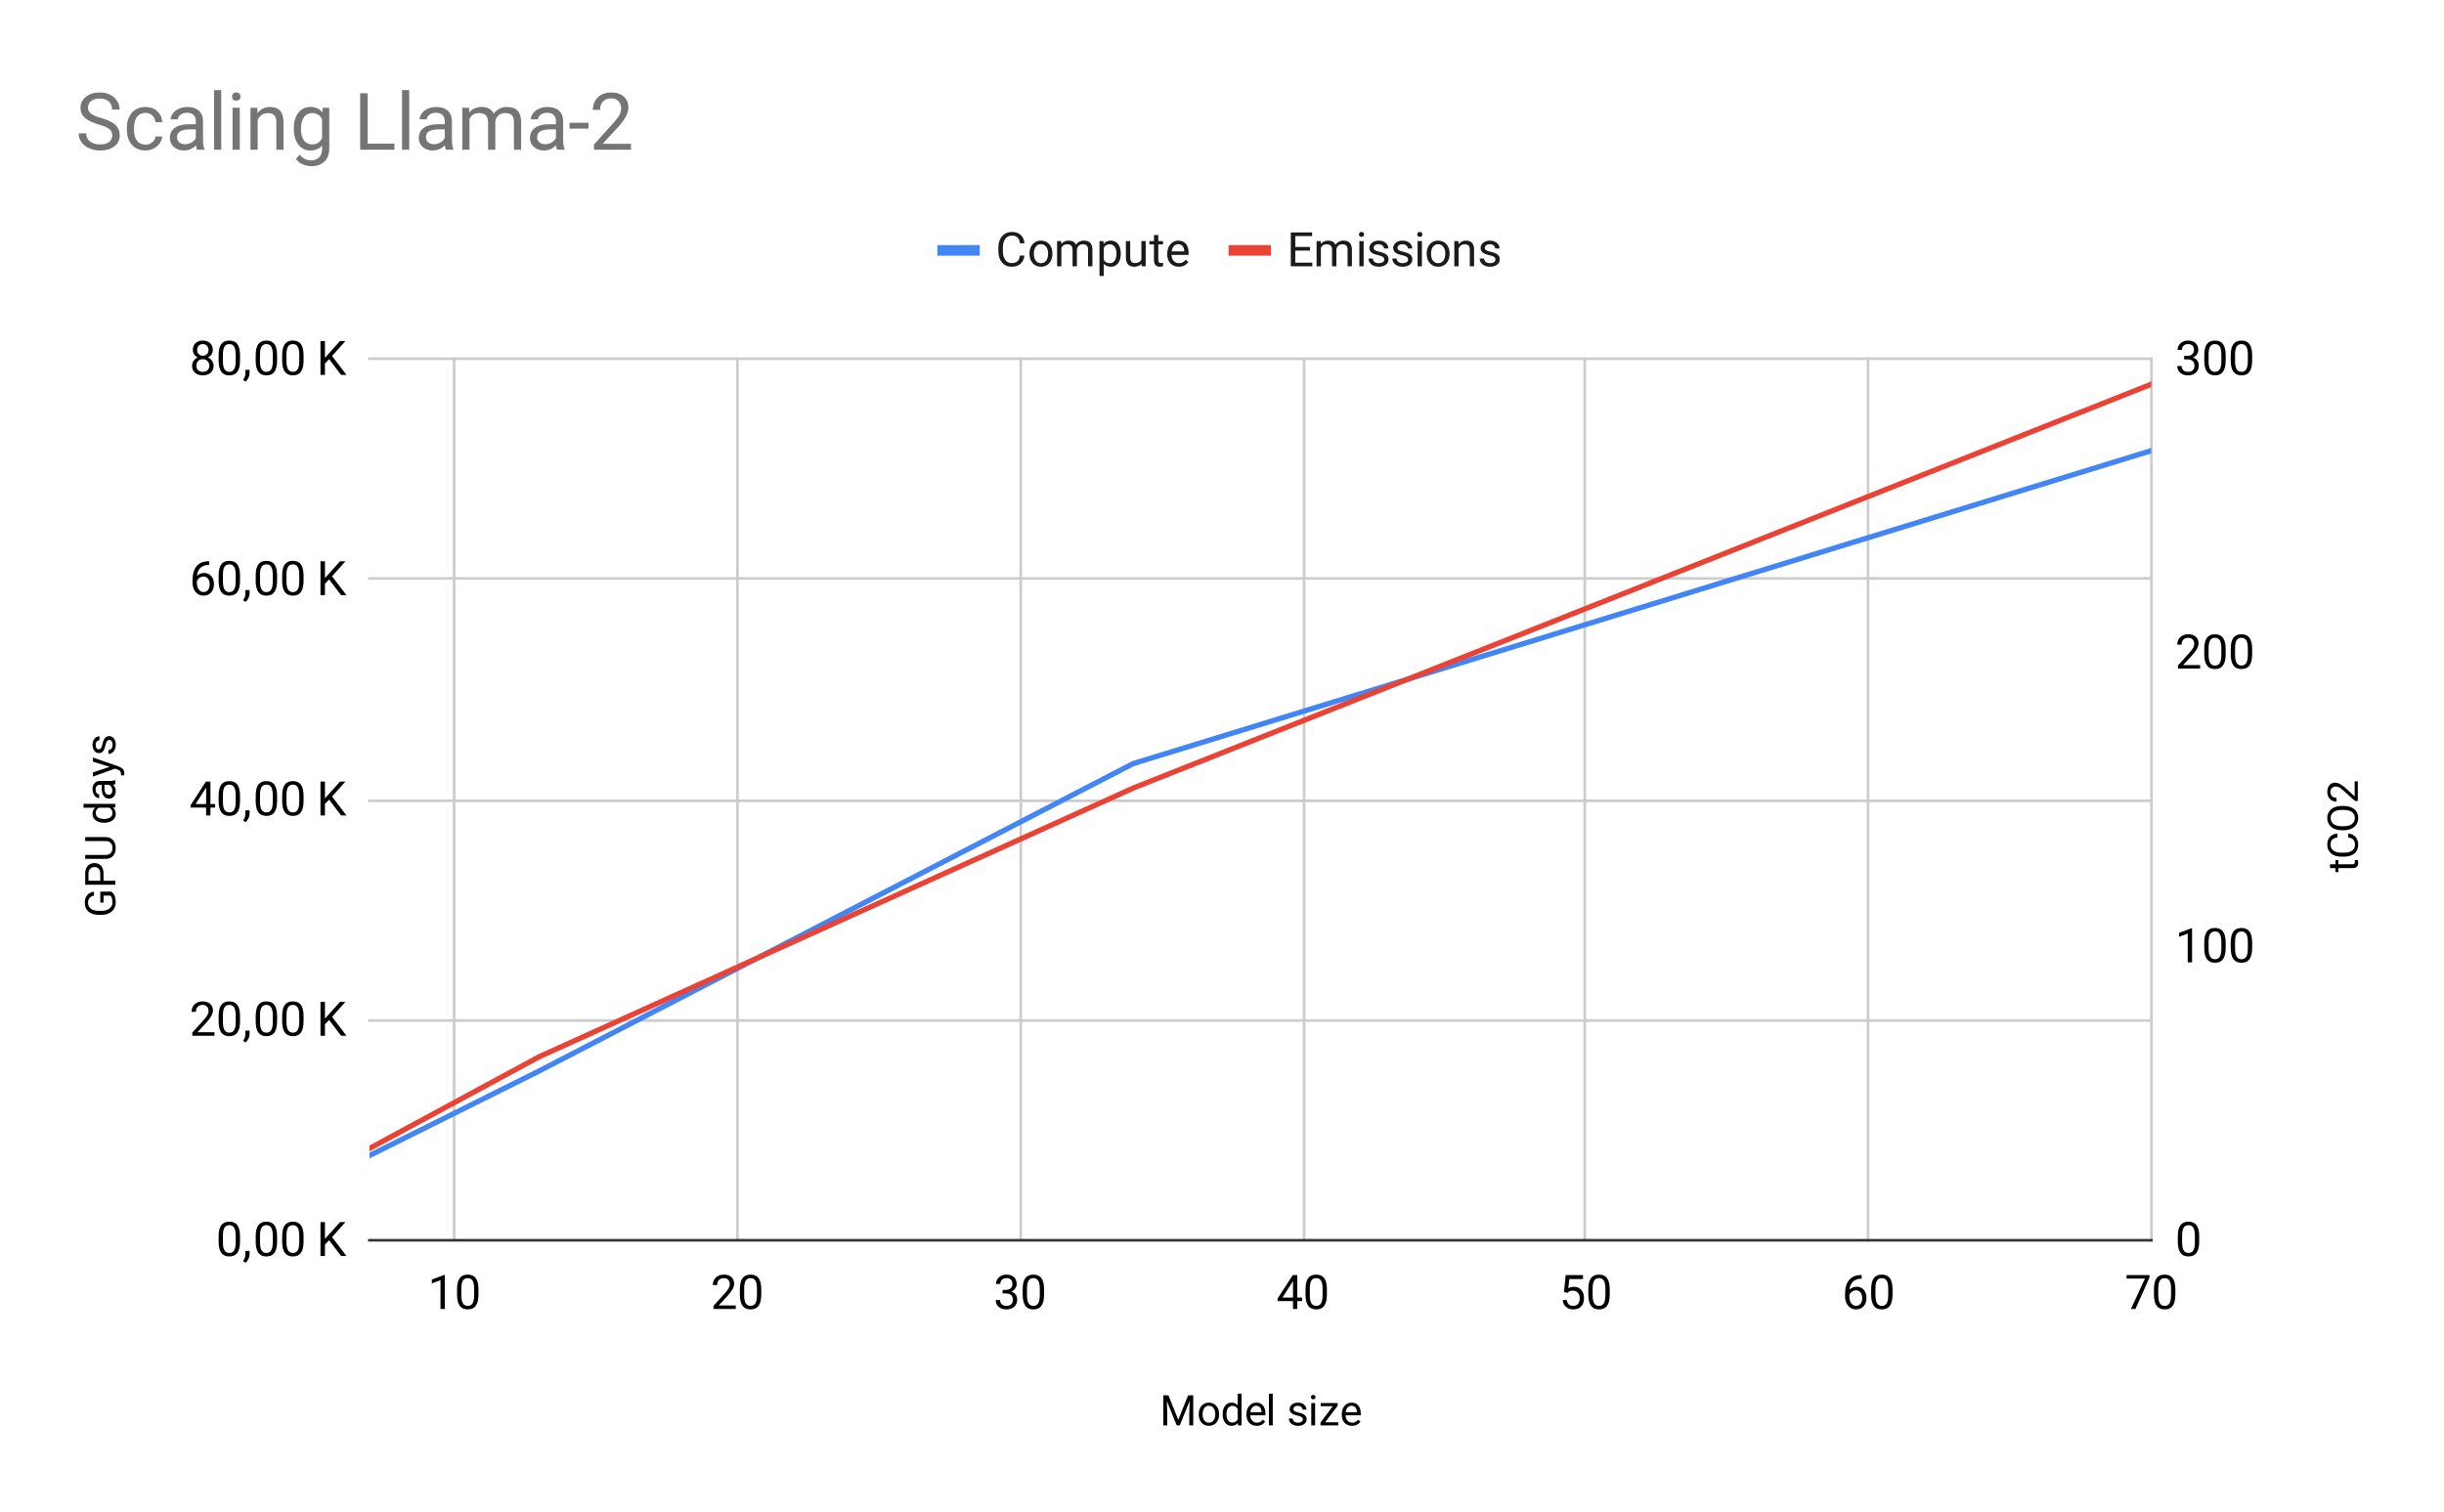 <svg version="1.1" viewBox="0.0 0.0 923.0 571.0" fill="none" stroke="none" stroke-linecap="square" stroke-miterlimit="10" width="923" height="571" xmlns:xlink="http://www.w3.org/1999/xlink" xmlns="http://www.w3.org/2000/svg"><path fill="#ffffff" d="M0 0L923.0 0L923.0 571.0L0 571.0L0 0Z" fill-rule="nonzero"/><path stroke="#cccccc" stroke-width="1.0" stroke-linecap="butt" d="M171.5 135.5L171.5 468.5" fill-rule="nonzero"/><path stroke="#cccccc" stroke-width="1.0" stroke-linecap="butt" d="M278.5 135.5L278.5 468.5" fill-rule="nonzero"/><path stroke="#cccccc" stroke-width="1.0" stroke-linecap="butt" d="M385.5 135.5L385.5 468.5" fill-rule="nonzero"/><path stroke="#cccccc" stroke-width="1.0" stroke-linecap="butt" d="M492.5 135.5L492.5 468.5" fill-rule="nonzero"/><path stroke="#cccccc" stroke-width="1.0" stroke-linecap="butt" d="M598.5 135.5L598.5 468.5" fill-rule="nonzero"/><path stroke="#cccccc" stroke-width="1.0" stroke-linecap="butt" d="M705.5 135.5L705.5 468.5" fill-rule="nonzero"/><path stroke="#cccccc" stroke-width="1.0" stroke-linecap="butt" d="M812.5 135.5L812.5 468.5" fill-rule="nonzero"/><path stroke="#333333" stroke-width="1.0" stroke-linecap="butt" d="M139.5 468.5L812.5 468.5" fill-rule="nonzero"/><path stroke="#cccccc" stroke-width="1.0" stroke-linecap="butt" d="M139.5 385.5L812.5 385.5" fill-rule="nonzero"/><path stroke="#cccccc" stroke-width="1.0" stroke-linecap="butt" d="M139.5 302.5L812.5 302.5" fill-rule="nonzero"/><path stroke="#cccccc" stroke-width="1.0" stroke-linecap="butt" d="M139.5 218.5L812.5 218.5" fill-rule="nonzero"/><path stroke="#cccccc" stroke-width="1.0" stroke-linecap="butt" d="M139.5 135.5L812.5 135.5" fill-rule="nonzero"/><clipPath id="id_0"><path d="M139.55 135.617L812.45 135.617L812.45 468.45L139.55 468.45L139.55 135.617Z" clip-rule="nonzero"/></clipPath><path stroke="#4285f4" stroke-width="2.0" stroke-linecap="butt" clip-path="url(#id_0)" d="M139.55 436.498L203.636 404.546L427.936 288.454L812.45 170.231" fill-rule="nonzero"/><path stroke="#ea4335" stroke-width="2.0" stroke-linecap="butt" clip-path="url(#id_0)" d="M139.55 433.813L203.636 399.176L427.936 297.707L812.45 145.136" fill-rule="nonzero"/><path fill="#000000" fill-opacity="0.0" clip-path="url(#id_0)" d="M142.55 436.498C142.55 438.155 141.207 439.498 139.55 439.498C137.893 439.498 136.55 438.155 136.55 436.498C136.55 434.841 137.893 433.498 139.55 433.498C141.207 433.498 142.55 434.841 142.55 436.498Z" fill-rule="nonzero"/><path fill="#000000" fill-opacity="0.0" clip-path="url(#id_0)" d="M206.636 404.546C206.636 406.203 205.293 407.546 203.636 407.546C201.979 407.546 200.636 406.203 200.636 404.546C200.636 402.889 201.979 401.546 203.636 401.546C205.293 401.546 206.636 402.889 206.636 404.546Z" fill-rule="nonzero"/><path fill="#000000" fill-opacity="0.0" clip-path="url(#id_0)" d="M430.936 288.454C430.936 290.111 429.593 291.454 427.936 291.454C426.279 291.454 424.936 290.111 424.936 288.454C424.936 286.797 426.279 285.454 427.936 285.454C429.593 285.454 430.936 286.797 430.936 288.454Z" fill-rule="nonzero"/><path fill="#000000" fill-opacity="0.0" clip-path="url(#id_0)" d="M815.45 170.231C815.45 171.888 814.107 173.231 812.45 173.231C810.793 173.231 809.45 171.888 809.45 170.231C809.45 168.574 810.793 167.231 812.45 167.231C814.107 167.231 815.45 168.574 815.45 170.231Z" fill-rule="nonzero"/><path fill="#000000" fill-opacity="0.0" clip-path="url(#id_0)" d="M142.55 433.813C142.55 435.47 141.207 436.813 139.55 436.813C137.893 436.813 136.55 435.47 136.55 433.813C136.55 432.156 137.893 430.813 139.55 430.813C141.207 430.813 142.55 432.156 142.55 433.813Z" fill-rule="nonzero"/><path fill="#000000" fill-opacity="0.0" clip-path="url(#id_0)" d="M206.636 399.176C206.636 400.833 205.293 402.176 203.636 402.176C201.979 402.176 200.636 400.833 200.636 399.176C200.636 397.519 201.979 396.176 203.636 396.176C205.293 396.176 206.636 397.519 206.636 399.176Z" fill-rule="nonzero"/><path fill="#000000" fill-opacity="0.0" clip-path="url(#id_0)" d="M430.936 297.707C430.936 299.363 429.593 300.707 427.936 300.707C426.279 300.707 424.936 299.363 424.936 297.707C424.936 296.05 426.279 294.707 427.936 294.707C429.593 294.707 430.936 296.05 430.936 297.707Z" fill-rule="nonzero"/><path fill="#000000" fill-opacity="0.0" clip-path="url(#id_0)" d="M815.45 145.136C815.45 146.793 814.107 148.136 812.45 148.136C810.793 148.136 809.45 146.793 809.45 145.136C809.45 143.479 810.793 142.136 812.45 142.136C814.107 142.136 815.45 143.479 815.45 145.136Z" fill-rule="nonzero"/><path fill="#000000" d="M441.266 527.075L444.984 536.356L448.703 527.075L450.641 527.075L450.641 538.45L449.141 538.45L449.141 534.013L449.281 529.231L445.547 538.45L444.406 538.45L440.672 529.263L440.828 534.013L440.828 538.45L439.328 538.45L439.328 527.075L441.266 527.075ZM452.719 534.138Q452.719 532.903 453.203 531.919Q453.688 530.919 454.562 530.388Q455.438 529.841 456.547 529.841Q458.281 529.841 459.344 531.044Q460.406 532.231 460.406 534.216L460.406 534.309Q460.406 535.544 459.938 536.528Q459.469 537.513 458.578 538.059Q457.703 538.606 456.562 538.606Q454.844 538.606 453.781 537.419Q452.719 536.216 452.719 534.247L452.719 534.138ZM454.172 534.309Q454.172 535.716 454.812 536.575Q455.469 537.419 456.562 537.419Q457.672 537.419 458.312 536.559Q458.969 535.7 458.969 534.138Q458.969 532.747 458.297 531.888Q457.641 531.028 456.547 531.028Q455.484 531.028 454.828 531.888Q454.172 532.731 454.172 534.309ZM461.75 534.153Q461.75 532.2 462.672 531.028Q463.594 529.841 465.078 529.841Q466.562 529.841 467.438 530.856L467.438 526.45L468.875 526.45L468.875 538.45L467.547 538.45L467.484 537.544Q466.609 538.606 465.062 538.606Q463.594 538.606 462.672 537.403Q461.75 536.2 461.75 534.263L461.75 534.153ZM463.188 534.309Q463.188 535.747 463.781 536.559Q464.375 537.372 465.422 537.372Q466.797 537.372 467.438 536.138L467.438 532.263Q466.781 531.059 465.438 531.059Q464.375 531.059 463.781 531.888Q463.188 532.7 463.188 534.309ZM474.609 538.606Q472.891 538.606 471.812 537.481Q470.734 536.341 470.734 534.45L470.734 534.184Q470.734 532.934 471.203 531.95Q471.688 530.95 472.547 530.403Q473.422 529.841 474.422 529.841Q476.078 529.841 476.984 530.934Q477.906 532.013 477.906 534.028L477.906 534.638L472.172 534.638Q472.203 535.888 472.906 536.653Q473.609 537.419 474.688 537.419Q475.453 537.419 475.984 537.106Q476.516 536.794 476.906 536.278L477.797 536.966Q476.734 538.606 474.609 538.606ZM474.422 531.028Q473.547 531.028 472.953 531.669Q472.359 532.294 472.219 533.45L476.453 533.45L476.453 533.341Q476.391 532.231 475.859 531.638Q475.328 531.028 474.422 531.028ZM480.672 538.45L479.219 538.45L479.219 526.45L480.672 526.45L480.672 538.45ZM492.016 536.2Q492.016 535.622 491.578 535.294Q491.141 534.966 490.031 534.731Q488.938 534.497 488.297 534.169Q487.656 533.841 487.344 533.388Q487.031 532.934 487.031 532.309Q487.031 531.278 487.906 530.559Q488.797 529.841 490.156 529.841Q491.594 529.841 492.484 530.591Q493.391 531.325 493.391 532.481L491.938 532.481Q491.938 531.888 491.422 531.466Q490.922 531.028 490.156 531.028Q489.375 531.028 488.922 531.372Q488.484 531.716 488.484 532.263Q488.484 532.794 488.891 533.059Q489.312 533.325 490.391 533.575Q491.469 533.809 492.141 534.153Q492.812 534.481 493.141 534.95Q493.469 535.419 493.469 536.106Q493.469 537.231 492.562 537.919Q491.656 538.606 490.203 538.606Q489.188 538.606 488.406 538.247Q487.625 537.888 487.188 537.247Q486.75 536.591 486.75 535.841L488.188 535.841Q488.234 536.575 488.766 536.997Q489.312 537.419 490.203 537.419Q491.031 537.419 491.516 537.091Q492.016 536.763 492.016 536.2ZM496.672 538.45L495.219 538.45L495.219 529.997L496.672 529.997L496.672 538.45ZM495.109 527.747Q495.109 527.403 495.312 527.169Q495.531 526.919 495.953 526.919Q496.375 526.919 496.594 527.169Q496.812 527.403 496.812 527.763Q496.812 528.106 496.594 528.341Q496.375 528.575 495.953 528.575Q495.531 528.575 495.312 528.341Q495.109 528.106 495.109 527.747ZM500.453 537.263L505.406 537.263L505.406 538.45L498.688 538.45L498.688 537.388L503.359 531.184L498.766 531.184L498.766 529.997L505.172 529.997L505.172 531.013L500.453 537.263ZM510.609 538.606Q508.891 538.606 507.812 537.481Q506.734 536.341 506.734 534.45L506.734 534.184Q506.734 532.934 507.203 531.95Q507.688 530.95 508.547 530.403Q509.422 529.841 510.422 529.841Q512.078 529.841 512.984 530.934Q513.906 532.013 513.906 534.028L513.906 534.638L508.172 534.638Q508.203 535.888 508.906 536.653Q509.609 537.419 510.688 537.419Q511.453 537.419 511.984 537.106Q512.516 536.794 512.906 536.278L513.797 536.966Q512.734 538.606 510.609 538.606ZM510.422 531.028Q509.547 531.028 508.953 531.669Q508.359 532.294 508.219 533.45L512.453 533.45L512.453 533.341Q512.391 532.231 511.859 531.638Q511.328 531.028 510.422 531.028Z" fill-rule="nonzero"/><path fill="#000000" d="M42.05 336.815Q42.878 337.393 43.3 338.424Q43.706 339.455 43.706 340.83Q43.706 342.221 43.05 343.299Q42.394 344.377 41.191 344.971Q39.988 345.565 38.409 345.58L37.409 345.58Q34.847 345.58 33.441 344.377Q32.019 343.174 32.019 341.002Q32.019 339.221 32.925 338.143Q33.831 337.049 35.503 336.815L35.503 338.315Q33.253 338.736 33.253 341.002Q33.253 342.502 34.316 343.283Q35.363 344.065 37.378 344.065L38.3 344.065Q40.222 344.065 41.347 343.19Q42.472 342.315 42.472 340.83Q42.472 339.986 42.284 339.361Q42.097 338.721 41.659 338.299L39.097 338.299L39.097 340.94L37.878 340.94L37.878 336.815L42.05 336.815ZM39.097 332.705L43.55 332.705L43.55 334.205L32.175 334.205L32.175 330.018Q32.175 328.143 33.128 327.096Q34.081 326.033 35.644 326.033Q37.3 326.033 38.206 327.065Q39.097 328.096 39.097 330.033L39.097 332.705ZM37.863 332.705L37.863 330.018Q37.863 328.815 37.3 328.174Q36.738 327.533 35.659 327.533Q34.644 327.533 34.034 328.174Q33.425 328.815 33.409 329.924L33.409 332.705L37.863 332.705ZM32.175 316.205L39.909 316.205Q41.519 316.205 42.55 317.221Q43.566 318.221 43.691 319.94L43.706 320.33Q43.706 322.205 42.706 323.315Q41.691 324.424 39.925 324.44L32.175 324.44L32.175 322.955L39.878 322.955Q41.113 322.955 41.8 322.283Q42.472 321.596 42.472 320.33Q42.472 319.065 41.8 318.393Q41.113 317.705 39.878 317.705L32.175 317.705L32.175 316.205ZM39.253 310.783Q37.3 310.783 36.128 309.861Q34.941 308.94 34.941 307.455Q34.941 305.971 35.956 305.096L31.55 305.096L31.55 303.658L43.55 303.658L43.55 304.986L42.644 305.049Q43.706 305.924 43.706 307.471Q43.706 308.94 42.503 309.861Q41.3 310.783 39.363 310.783L39.253 310.783ZM39.409 309.346Q40.847 309.346 41.659 308.752Q42.472 308.158 42.472 307.111Q42.472 305.736 41.238 305.096L37.363 305.096Q36.159 305.752 36.159 307.096Q36.159 308.158 36.988 308.752Q37.8 309.346 39.409 309.346ZM43.55 296.221Q43.3 296.346 42.659 296.424Q43.706 297.424 43.706 298.83Q43.706 300.08 43.003 300.877Q42.284 301.674 41.206 301.674Q39.878 301.674 39.159 300.674Q38.425 299.674 38.425 297.846L38.425 296.44L37.753 296.44Q37.003 296.44 36.55 296.893Q36.097 297.346 36.097 298.236Q36.097 299.002 36.488 299.533Q36.878 300.049 37.441 300.049L37.441 301.502Q36.8 301.502 36.222 301.065Q35.628 300.611 35.284 299.846Q34.941 299.065 34.941 298.143Q34.941 296.69 35.675 295.861Q36.394 295.033 37.675 295.002L41.566 295.002Q42.738 295.002 43.425 294.705L43.55 294.705L43.55 296.221ZM42.441 298.611Q42.441 297.94 42.097 297.33Q41.738 296.721 41.175 296.44L39.441 296.44L39.441 297.58Q39.441 300.236 41.003 300.236Q41.675 300.236 42.066 299.783Q42.441 299.33 42.441 298.611ZM41.425 289.674L35.097 287.705L35.097 286.158L44.863 289.549Q46.972 290.346 46.972 292.065L46.941 292.33L46.847 292.877L45.675 292.877L45.706 292.486Q45.706 291.752 45.409 291.346Q45.113 290.924 44.316 290.658L43.456 290.346L35.097 293.361L35.097 291.783L41.425 289.674ZM41.3 279.518Q40.722 279.518 40.394 279.955Q40.066 280.393 39.831 281.502Q39.597 282.596 39.269 283.236Q38.941 283.877 38.488 284.19Q38.034 284.502 37.409 284.502Q36.378 284.502 35.659 283.627Q34.941 282.736 34.941 281.377Q34.941 279.94 35.691 279.049Q36.425 278.143 37.581 278.143L37.581 279.596Q36.988 279.596 36.566 280.111Q36.128 280.611 36.128 281.377Q36.128 282.158 36.472 282.611Q36.816 283.049 37.363 283.049Q37.894 283.049 38.159 282.643Q38.425 282.221 38.675 281.143Q38.909 280.065 39.253 279.393Q39.581 278.721 40.05 278.393Q40.519 278.065 41.206 278.065Q42.331 278.065 43.019 278.971Q43.706 279.877 43.706 281.33Q43.706 282.346 43.347 283.127Q42.988 283.908 42.347 284.346Q41.691 284.783 40.941 284.783L40.941 283.346Q41.675 283.299 42.097 282.768Q42.519 282.221 42.519 281.33Q42.519 280.502 42.191 280.018Q41.863 279.518 41.3 279.518Z" fill-rule="nonzero"/><path fill="#000000" d="M879.95 326.471L881.997 326.471L881.997 324.893L883.106 324.893L883.106 326.471L888.356 326.471Q888.856 326.471 889.122 326.268Q889.372 326.049 889.372 325.549Q889.372 325.299 889.278 324.861L890.45 324.861Q890.606 325.424 890.606 325.971Q890.606 326.94 890.028 327.44Q889.434 327.924 888.356 327.924L883.106 327.924L883.106 329.455L881.997 329.455L881.997 327.924L879.95 327.924L879.95 326.471ZM886.841 314.846Q888.638 315.049 889.622 316.174Q890.606 317.299 890.606 319.158Q890.606 321.174 889.169 322.393Q887.716 323.596 885.294 323.596L884.2 323.596Q882.606 323.596 881.403 323.033Q880.2 322.471 879.559 321.44Q878.919 320.393 878.919 319.018Q878.919 317.205 879.934 316.111Q880.934 315.018 882.731 314.846L882.731 316.346Q881.372 316.549 880.763 317.205Q880.153 317.846 880.153 319.018Q880.153 320.455 881.216 321.283Q882.278 322.096 884.231 322.096L885.341 322.096Q887.184 322.096 888.278 321.33Q889.372 320.549 889.372 319.158Q889.372 317.908 888.809 317.236Q888.247 316.565 886.841 316.346L886.841 314.846ZM885.122 304.455Q886.794 304.455 888.044 305.018Q889.294 305.58 889.95 306.611Q890.606 307.643 890.606 309.018Q890.606 310.361 889.95 311.408Q889.278 312.44 888.059 313.018Q886.841 313.596 885.231 313.611L884.403 313.611Q882.763 313.611 881.513 313.049Q880.247 312.471 879.591 311.424Q878.919 310.377 878.919 309.033Q878.919 307.674 879.575 306.627Q880.231 305.58 881.497 305.018Q882.747 304.455 884.403 304.455L885.122 304.455ZM884.388 305.955Q882.372 305.955 881.294 306.768Q880.2 307.58 880.2 309.033Q880.2 310.455 881.294 311.283Q882.372 312.096 884.294 312.111L885.122 312.111Q887.091 312.111 888.216 311.299Q889.325 310.471 889.325 309.018Q889.325 307.565 888.278 306.768Q887.216 305.971 885.231 305.955L884.388 305.955ZM890.45 295.127L890.45 302.58L889.403 302.58L885.028 298.643Q884.044 297.768 883.419 297.44Q882.794 297.111 882.138 297.111Q881.247 297.111 880.684 297.658Q880.106 298.19 880.106 299.08Q880.106 300.158 880.716 300.768Q881.325 301.361 882.419 301.361L882.419 302.799Q880.856 302.799 879.888 301.799Q878.919 300.783 878.919 299.08Q878.919 297.502 879.747 296.58Q880.575 295.658 881.966 295.658Q883.638 295.658 885.966 297.799L889.263 300.846L889.263 295.127L890.45 295.127Z" fill-rule="nonzero"/><path fill="#000000" d="M90.644 468.997Q90.644 471.841 89.659 473.231Q88.691 474.622 86.612 474.622Q84.566 474.622 83.581 473.262Q82.597 471.903 82.566 469.216L82.566 467.044Q82.566 464.216 83.534 462.856Q84.519 461.481 86.597 461.481Q88.659 461.481 89.628 462.809Q90.612 464.122 90.644 466.887L90.644 468.997ZM89.019 466.762Q89.019 464.7 88.425 463.762Q87.847 462.809 86.597 462.809Q85.347 462.809 84.769 463.762Q84.206 464.7 84.191 466.637L84.191 469.247Q84.191 471.325 84.784 472.309Q85.394 473.294 86.612 473.294Q87.816 473.294 88.394 472.372Q88.987 471.434 89.019 469.434L89.019 466.762ZM92.722 476.997L91.8 476.372Q92.628 475.216 92.659 473.997L92.659 472.528L94.253 472.528L94.253 473.794Q94.253 474.684 93.816 475.575Q93.394 476.466 92.722 476.997ZM104.644 468.997Q104.644 471.841 103.659 473.231Q102.691 474.622 100.612 474.622Q98.566 474.622 97.581 473.262Q96.597 471.903 96.566 469.216L96.566 467.044Q96.566 464.216 97.534 462.856Q98.519 461.481 100.597 461.481Q102.659 461.481 103.628 462.809Q104.612 464.122 104.644 466.887L104.644 468.997ZM103.019 466.762Q103.019 464.7 102.425 463.762Q101.847 462.809 100.597 462.809Q99.347 462.809 98.769 463.762Q98.206 464.7 98.191 466.637L98.191 469.247Q98.191 471.325 98.784 472.309Q99.394 473.294 100.612 473.294Q101.816 473.294 102.394 472.372Q102.987 471.434 103.019 469.434L103.019 466.762ZM114.644 468.997Q114.644 471.841 113.659 473.231Q112.691 474.622 110.612 474.622Q108.566 474.622 107.581 473.262Q106.597 471.903 106.566 469.216L106.566 467.044Q106.566 464.216 107.534 462.856Q108.519 461.481 110.597 461.481Q112.659 461.481 113.628 462.809Q114.612 464.122 114.644 466.887L114.644 468.997ZM113.019 466.762Q113.019 464.7 112.425 463.762Q111.847 462.809 110.597 462.809Q109.347 462.809 108.769 463.762Q108.206 464.7 108.191 466.637L108.191 469.247Q108.191 471.325 108.784 472.309Q109.394 473.294 110.612 473.294Q111.816 473.294 112.394 472.372Q112.987 471.434 113.019 469.434L113.019 466.762ZM124.284 468.497L122.722 470.122L122.722 474.45L121.034 474.45L121.034 461.653L122.722 461.653L122.722 467.981L128.409 461.653L130.456 461.653L125.409 467.309L130.847 474.45L128.816 474.45L124.284 468.497Z" fill-rule="nonzero"/><path fill="#000000" d="M81.003 391.242L72.612 391.242L72.612 390.07L77.05 385.148Q78.034 384.039 78.394 383.335Q78.769 382.632 78.769 381.882Q78.769 380.882 78.159 380.242Q77.566 379.601 76.55 379.601Q75.331 379.601 74.659 380.304Q73.987 380.992 73.987 382.21L72.362 382.21Q72.362 380.445 73.503 379.367Q74.644 378.273 76.55 378.273Q78.331 378.273 79.362 379.21Q80.409 380.148 80.409 381.695Q80.409 383.585 78.003 386.195L74.581 389.914L81.003 389.914L81.003 391.242ZM90.644 385.789Q90.644 388.632 89.659 390.023Q88.691 391.414 86.612 391.414Q84.566 391.414 83.581 390.054Q82.597 388.695 82.566 386.007L82.566 383.835Q82.566 381.007 83.534 379.648Q84.519 378.273 86.597 378.273Q88.659 378.273 89.628 379.601Q90.612 380.914 90.644 383.679L90.644 385.789ZM89.019 383.554Q89.019 381.492 88.425 380.554Q87.847 379.601 86.597 379.601Q85.347 379.601 84.769 380.554Q84.206 381.492 84.191 383.429L84.191 386.039Q84.191 388.117 84.784 389.101Q85.394 390.085 86.612 390.085Q87.816 390.085 88.394 389.164Q88.987 388.226 89.019 386.226L89.019 383.554ZM92.722 393.789L91.8 393.164Q92.628 392.007 92.659 390.789L92.659 389.32L94.253 389.32L94.253 390.585Q94.253 391.476 93.816 392.367Q93.394 393.257 92.722 393.789ZM104.644 385.789Q104.644 388.632 103.659 390.023Q102.691 391.414 100.612 391.414Q98.566 391.414 97.581 390.054Q96.597 388.695 96.566 386.007L96.566 383.835Q96.566 381.007 97.534 379.648Q98.519 378.273 100.597 378.273Q102.659 378.273 103.628 379.601Q104.612 380.914 104.644 383.679L104.644 385.789ZM103.019 383.554Q103.019 381.492 102.425 380.554Q101.847 379.601 100.597 379.601Q99.347 379.601 98.769 380.554Q98.206 381.492 98.191 383.429L98.191 386.039Q98.191 388.117 98.784 389.101Q99.394 390.085 100.612 390.085Q101.816 390.085 102.394 389.164Q102.987 388.226 103.019 386.226L103.019 383.554ZM114.644 385.789Q114.644 388.632 113.659 390.023Q112.691 391.414 110.612 391.414Q108.566 391.414 107.581 390.054Q106.597 388.695 106.566 386.007L106.566 383.835Q106.566 381.007 107.534 379.648Q108.519 378.273 110.597 378.273Q112.659 378.273 113.628 379.601Q114.612 380.914 114.644 383.679L114.644 385.789ZM113.019 383.554Q113.019 381.492 112.425 380.554Q111.847 379.601 110.597 379.601Q109.347 379.601 108.769 380.554Q108.206 381.492 108.191 383.429L108.191 386.039Q108.191 388.117 108.784 389.101Q109.394 390.085 110.612 390.085Q111.816 390.085 112.394 389.164Q112.987 388.226 113.019 386.226L113.019 383.554ZM124.284 385.289L122.722 386.914L122.722 391.242L121.034 391.242L121.034 378.445L122.722 378.445L122.722 384.773L128.409 378.445L130.456 378.445L125.409 384.101L130.847 391.242L128.816 391.242L124.284 385.289Z" fill-rule="nonzero"/><path fill="#000000" d="M79.472 303.736L81.253 303.736L81.253 305.065L79.472 305.065L79.472 308.033L77.847 308.033L77.847 305.065L72.019 305.065L72.019 304.111L77.753 295.236L79.472 295.236L79.472 303.736ZM73.862 303.736L77.847 303.736L77.847 297.455L77.644 297.815L73.862 303.736ZM90.644 302.58Q90.644 305.424 89.659 306.815Q88.691 308.205 86.612 308.205Q84.566 308.205 83.581 306.846Q82.597 305.486 82.566 302.799L82.566 300.627Q82.566 297.799 83.534 296.44Q84.519 295.065 86.597 295.065Q88.659 295.065 89.628 296.393Q90.612 297.705 90.644 300.471L90.644 302.58ZM89.019 300.346Q89.019 298.283 88.425 297.346Q87.847 296.393 86.597 296.393Q85.347 296.393 84.769 297.346Q84.206 298.283 84.191 300.221L84.191 302.83Q84.191 304.908 84.784 305.893Q85.394 306.877 86.612 306.877Q87.816 306.877 88.394 305.955Q88.987 305.018 89.019 303.018L89.019 300.346ZM92.722 310.58L91.8 309.955Q92.628 308.799 92.659 307.58L92.659 306.111L94.253 306.111L94.253 307.377Q94.253 308.268 93.816 309.158Q93.394 310.049 92.722 310.58ZM104.644 302.58Q104.644 305.424 103.659 306.815Q102.691 308.205 100.612 308.205Q98.566 308.205 97.581 306.846Q96.597 305.486 96.566 302.799L96.566 300.627Q96.566 297.799 97.534 296.44Q98.519 295.065 100.597 295.065Q102.659 295.065 103.628 296.393Q104.612 297.705 104.644 300.471L104.644 302.58ZM103.019 300.346Q103.019 298.283 102.425 297.346Q101.847 296.393 100.597 296.393Q99.347 296.393 98.769 297.346Q98.206 298.283 98.191 300.221L98.191 302.83Q98.191 304.908 98.784 305.893Q99.394 306.877 100.612 306.877Q101.816 306.877 102.394 305.955Q102.987 305.018 103.019 303.018L103.019 300.346ZM114.644 302.58Q114.644 305.424 113.659 306.815Q112.691 308.205 110.612 308.205Q108.566 308.205 107.581 306.846Q106.597 305.486 106.566 302.799L106.566 300.627Q106.566 297.799 107.534 296.44Q108.519 295.065 110.597 295.065Q112.659 295.065 113.628 296.393Q114.612 297.705 114.644 300.471L114.644 302.58ZM113.019 300.346Q113.019 298.283 112.425 297.346Q111.847 296.393 110.597 296.393Q109.347 296.393 108.769 297.346Q108.206 298.283 108.191 300.221L108.191 302.83Q108.191 304.908 108.784 305.893Q109.394 306.877 110.612 306.877Q111.816 306.877 112.394 305.955Q112.987 305.018 113.019 303.018L113.019 300.346ZM124.284 302.08L122.722 303.705L122.722 308.033L121.034 308.033L121.034 295.236L122.722 295.236L122.722 301.565L128.409 295.236L130.456 295.236L125.409 300.893L130.847 308.033L128.816 308.033L124.284 302.08Z" fill-rule="nonzero"/><path fill="#000000" d="M78.987 212.012L78.987 213.403L78.691 213.403Q76.8 213.434 75.675 214.528Q74.55 215.606 74.378 217.591Q75.378 216.434 77.128 216.434Q78.8 216.434 79.8 217.622Q80.8 218.794 80.8 220.653Q80.8 222.622 79.722 223.809Q78.644 224.997 76.831 224.997Q75.003 224.997 73.847 223.591Q72.706 222.184 72.706 219.95L72.706 219.325Q72.706 215.794 74.206 213.934Q75.722 212.059 78.706 212.012L78.987 212.012ZM76.862 217.778Q76.019 217.778 75.316 218.294Q74.612 218.794 74.347 219.544L74.347 220.137Q74.347 221.716 75.05 222.684Q75.769 223.653 76.831 223.653Q77.925 223.653 78.55 222.856Q79.191 222.044 79.191 220.731Q79.191 219.403 78.55 218.591Q77.909 217.778 76.862 217.778ZM90.644 219.372Q90.644 222.216 89.659 223.606Q88.691 224.997 86.612 224.997Q84.566 224.997 83.581 223.637Q82.597 222.278 82.566 219.591L82.566 217.419Q82.566 214.591 83.534 213.231Q84.519 211.856 86.597 211.856Q88.659 211.856 89.628 213.184Q90.612 214.497 90.644 217.262L90.644 219.372ZM89.019 217.137Q89.019 215.075 88.425 214.137Q87.847 213.184 86.597 213.184Q85.347 213.184 84.769 214.137Q84.206 215.075 84.191 217.012L84.191 219.622Q84.191 221.7 84.784 222.684Q85.394 223.669 86.612 223.669Q87.816 223.669 88.394 222.747Q88.987 221.809 89.019 219.809L89.019 217.137ZM92.722 227.372L91.8 226.747Q92.628 225.591 92.659 224.372L92.659 222.903L94.253 222.903L94.253 224.169Q94.253 225.059 93.816 225.95Q93.394 226.841 92.722 227.372ZM104.644 219.372Q104.644 222.216 103.659 223.606Q102.691 224.997 100.612 224.997Q98.566 224.997 97.581 223.637Q96.597 222.278 96.566 219.591L96.566 217.419Q96.566 214.591 97.534 213.231Q98.519 211.856 100.597 211.856Q102.659 211.856 103.628 213.184Q104.612 214.497 104.644 217.262L104.644 219.372ZM103.019 217.137Q103.019 215.075 102.425 214.137Q101.847 213.184 100.597 213.184Q99.347 213.184 98.769 214.137Q98.206 215.075 98.191 217.012L98.191 219.622Q98.191 221.7 98.784 222.684Q99.394 223.669 100.612 223.669Q101.816 223.669 102.394 222.747Q102.987 221.809 103.019 219.809L103.019 217.137ZM114.644 219.372Q114.644 222.216 113.659 223.606Q112.691 224.997 110.612 224.997Q108.566 224.997 107.581 223.637Q106.597 222.278 106.566 219.591L106.566 217.419Q106.566 214.591 107.534 213.231Q108.519 211.856 110.597 211.856Q112.659 211.856 113.628 213.184Q114.612 214.497 114.644 217.262L114.644 219.372ZM113.019 217.137Q113.019 215.075 112.425 214.137Q111.847 213.184 110.597 213.184Q109.347 213.184 108.769 214.137Q108.206 215.075 108.191 217.012L108.191 219.622Q108.191 221.7 108.784 222.684Q109.394 223.669 110.612 223.669Q111.816 223.669 112.394 222.747Q112.987 221.809 113.019 219.809L113.019 217.137ZM124.284 218.872L122.722 220.497L122.722 224.825L121.034 224.825L121.034 212.028L122.722 212.028L122.722 218.356L128.409 212.028L130.456 212.028L125.409 217.684L130.847 224.825L128.816 224.825L124.284 218.872Z" fill-rule="nonzero"/><path fill="#000000" d="M80.378 132.164Q80.378 133.117 79.862 133.867Q79.362 134.617 78.503 135.039Q79.503 135.46 80.081 136.289Q80.675 137.117 80.675 138.164Q80.675 139.82 79.55 140.804Q78.425 141.789 76.597 141.789Q74.753 141.789 73.644 140.804Q72.534 139.82 72.534 138.164Q72.534 137.132 73.097 136.304Q73.675 135.46 74.675 135.023Q73.816 134.601 73.316 133.851Q72.831 133.101 72.831 132.164Q72.831 130.539 73.862 129.601Q74.909 128.648 76.597 128.648Q78.284 128.648 79.331 129.601Q80.378 130.539 80.378 132.164ZM79.05 138.132Q79.05 137.054 78.362 136.382Q77.691 135.695 76.581 135.695Q75.487 135.695 74.816 136.367Q74.159 137.039 74.159 138.132Q74.159 139.21 74.8 139.835Q75.456 140.46 76.597 140.46Q77.753 140.46 78.394 139.835Q79.05 139.21 79.05 138.132ZM76.597 129.976Q75.644 129.976 75.05 130.57Q74.456 131.164 74.456 132.179Q74.456 133.164 75.034 133.773Q75.628 134.367 76.597 134.367Q77.581 134.367 78.159 133.773Q78.753 133.164 78.753 132.195Q78.753 131.21 78.144 130.601Q77.534 129.976 76.597 129.976ZM90.644 136.164Q90.644 139.007 89.659 140.398Q88.691 141.789 86.612 141.789Q84.566 141.789 83.581 140.429Q82.597 139.07 82.566 136.382L82.566 134.21Q82.566 131.382 83.534 130.023Q84.519 128.648 86.597 128.648Q88.659 128.648 89.628 129.976Q90.612 131.289 90.644 134.054L90.644 136.164ZM89.019 133.929Q89.019 131.867 88.425 130.929Q87.847 129.976 86.597 129.976Q85.347 129.976 84.769 130.929Q84.206 131.867 84.191 133.804L84.191 136.414Q84.191 138.492 84.784 139.476Q85.394 140.46 86.612 140.46Q87.816 140.46 88.394 139.539Q88.987 138.601 89.019 136.601L89.019 133.929ZM92.722 144.164L91.8 143.539Q92.628 142.382 92.659 141.164L92.659 139.695L94.253 139.695L94.253 140.96Q94.253 141.851 93.816 142.742Q93.394 143.632 92.722 144.164ZM104.644 136.164Q104.644 139.007 103.659 140.398Q102.691 141.789 100.612 141.789Q98.566 141.789 97.581 140.429Q96.597 139.07 96.566 136.382L96.566 134.21Q96.566 131.382 97.534 130.023Q98.519 128.648 100.597 128.648Q102.659 128.648 103.628 129.976Q104.612 131.289 104.644 134.054L104.644 136.164ZM103.019 133.929Q103.019 131.867 102.425 130.929Q101.847 129.976 100.597 129.976Q99.347 129.976 98.769 130.929Q98.206 131.867 98.191 133.804L98.191 136.414Q98.191 138.492 98.784 139.476Q99.394 140.46 100.612 140.46Q101.816 140.46 102.394 139.539Q102.987 138.601 103.019 136.601L103.019 133.929ZM114.644 136.164Q114.644 139.007 113.659 140.398Q112.691 141.789 110.612 141.789Q108.566 141.789 107.581 140.429Q106.597 139.07 106.566 136.382L106.566 134.21Q106.566 131.382 107.534 130.023Q108.519 128.648 110.597 128.648Q112.659 128.648 113.628 129.976Q114.612 131.289 114.644 134.054L114.644 136.164ZM113.019 133.929Q113.019 131.867 112.425 130.929Q111.847 129.976 110.597 129.976Q109.347 129.976 108.769 130.929Q108.206 131.867 108.191 133.804L108.191 136.414Q108.191 138.492 108.784 139.476Q109.394 140.46 110.612 140.46Q111.816 140.46 112.394 139.539Q112.987 138.601 113.019 136.601L113.019 133.929ZM124.284 135.664L122.722 137.289L122.722 141.617L121.034 141.617L121.034 128.82L122.722 128.82L122.722 135.148L128.409 128.82L130.456 128.82L125.409 134.476L130.847 141.617L128.816 141.617L124.284 135.664Z" fill-rule="nonzero"/><path fill="#000000" d="M830.544 468.997Q830.544 471.841 829.559 473.231Q828.591 474.622 826.513 474.622Q824.466 474.622 823.481 473.262Q822.497 471.903 822.466 469.216L822.466 467.044Q822.466 464.216 823.434 462.856Q824.419 461.481 826.497 461.481Q828.559 461.481 829.528 462.809Q830.513 464.122 830.544 466.887L830.544 468.997ZM828.919 466.762Q828.919 464.7 828.325 463.762Q827.747 462.809 826.497 462.809Q825.247 462.809 824.669 463.762Q824.106 464.7 824.091 466.637L824.091 469.247Q824.091 471.325 824.684 472.309Q825.294 473.294 826.513 473.294Q827.716 473.294 828.294 472.372Q828.888 471.434 828.919 469.434L828.919 466.762Z" fill-rule="nonzero"/><path fill="#000000" d="M827.856 363.506L826.216 363.506L826.216 352.662L822.95 353.865L822.95 352.396L827.606 350.646L827.856 350.646L827.856 363.506ZM840.544 358.052Q840.544 360.896 839.559 362.287Q838.591 363.677 836.513 363.677Q834.466 363.677 833.481 362.318Q832.497 360.959 832.466 358.271L832.466 356.099Q832.466 353.271 833.434 351.912Q834.419 350.537 836.497 350.537Q838.559 350.537 839.528 351.865Q840.513 353.177 840.544 355.943L840.544 358.052ZM838.919 355.818Q838.919 353.756 838.325 352.818Q837.747 351.865 836.497 351.865Q835.247 351.865 834.669 352.818Q834.106 353.756 834.091 355.693L834.091 358.302Q834.091 360.381 834.684 361.365Q835.294 362.349 836.513 362.349Q837.716 362.349 838.294 361.427Q838.888 360.49 838.919 358.49L838.919 355.818ZM850.544 358.052Q850.544 360.896 849.559 362.287Q848.591 363.677 846.513 363.677Q844.466 363.677 843.481 362.318Q842.497 360.959 842.466 358.271L842.466 356.099Q842.466 353.271 843.434 351.912Q844.419 350.537 846.497 350.537Q848.559 350.537 849.528 351.865Q850.513 353.177 850.544 355.943L850.544 358.052ZM848.919 355.818Q848.919 353.756 848.325 352.818Q847.747 351.865 846.497 351.865Q845.247 351.865 844.669 352.818Q844.106 353.756 844.091 355.693L844.091 358.302Q844.091 360.381 844.684 361.365Q845.294 362.349 846.513 362.349Q847.716 362.349 848.294 361.427Q848.888 360.49 848.919 358.49L848.919 355.818Z" fill-rule="nonzero"/><path fill="#000000" d="M830.903 252.561L822.513 252.561L822.513 251.389L826.95 246.467Q827.934 245.358 828.294 244.655Q828.669 243.952 828.669 243.202Q828.669 242.202 828.059 241.561Q827.466 240.92 826.45 240.92Q825.231 240.92 824.559 241.624Q823.888 242.311 823.888 243.53L822.263 243.53Q822.263 241.764 823.403 240.686Q824.544 239.592 826.45 239.592Q828.231 239.592 829.263 240.53Q830.309 241.467 830.309 243.014Q830.309 244.905 827.903 247.514L824.481 251.233L830.903 251.233L830.903 252.561ZM840.544 247.108Q840.544 249.952 839.559 251.342Q838.591 252.733 836.513 252.733Q834.466 252.733 833.481 251.374Q832.497 250.014 832.466 247.327L832.466 245.155Q832.466 242.327 833.434 240.967Q834.419 239.592 836.497 239.592Q838.559 239.592 839.528 240.92Q840.513 242.233 840.544 244.999L840.544 247.108ZM838.919 244.874Q838.919 242.811 838.325 241.874Q837.747 240.92 836.497 240.92Q835.247 240.92 834.669 241.874Q834.106 242.811 834.091 244.749L834.091 247.358Q834.091 249.436 834.684 250.42Q835.294 251.405 836.513 251.405Q837.716 251.405 838.294 250.483Q838.888 249.545 838.919 247.545L838.919 244.874ZM850.544 247.108Q850.544 249.952 849.559 251.342Q848.591 252.733 846.513 252.733Q844.466 252.733 843.481 251.374Q842.497 250.014 842.466 247.327L842.466 245.155Q842.466 242.327 843.434 240.967Q844.419 239.592 846.497 239.592Q848.559 239.592 849.528 240.92Q850.513 242.233 850.544 244.999L850.544 247.108ZM848.919 244.874Q848.919 242.811 848.325 241.874Q847.747 240.92 846.497 240.92Q845.247 240.92 844.669 241.874Q844.106 242.811 844.091 244.749L844.091 247.358Q844.091 249.436 844.684 250.42Q845.294 251.405 846.513 251.405Q847.716 251.405 848.294 250.483Q848.888 249.545 848.919 247.545L848.919 244.874Z" fill-rule="nonzero"/><path fill="#000000" d="M824.872 134.429L826.106 134.429Q827.247 134.414 827.903 133.82Q828.575 133.226 828.575 132.226Q828.575 129.976 826.325 129.976Q825.278 129.976 824.638 130.585Q824.013 131.179 824.013 132.179L822.388 132.179Q822.388 130.664 823.497 129.664Q824.622 128.648 826.325 128.648Q828.138 128.648 829.169 129.601Q830.2 130.554 830.2 132.257Q830.2 133.101 829.653 133.882Q829.122 134.664 828.184 135.054Q829.231 135.382 829.809 136.164Q830.388 136.929 830.388 138.054Q830.388 139.773 829.263 140.789Q828.138 141.789 826.325 141.789Q824.528 141.789 823.403 140.82Q822.278 139.835 822.278 138.242L823.919 138.242Q823.919 139.257 824.575 139.867Q825.231 140.46 826.341 140.46Q827.513 140.46 828.138 139.851Q828.763 139.242 828.763 138.085Q828.763 136.96 828.075 136.367Q827.388 135.773 826.106 135.757L824.872 135.757L824.872 134.429ZM840.544 136.164Q840.544 139.007 839.559 140.398Q838.591 141.789 836.513 141.789Q834.466 141.789 833.481 140.429Q832.497 139.07 832.466 136.382L832.466 134.21Q832.466 131.382 833.434 130.023Q834.419 128.648 836.497 128.648Q838.559 128.648 839.528 129.976Q840.513 131.289 840.544 134.054L840.544 136.164ZM838.919 133.929Q838.919 131.867 838.325 130.929Q837.747 129.976 836.497 129.976Q835.247 129.976 834.669 130.929Q834.106 131.867 834.091 133.804L834.091 136.414Q834.091 138.492 834.684 139.476Q835.294 140.46 836.513 140.46Q837.716 140.46 838.294 139.539Q838.888 138.601 838.919 136.601L838.919 133.929ZM850.544 136.164Q850.544 139.007 849.559 140.398Q848.591 141.789 846.513 141.789Q844.466 141.789 843.481 140.429Q842.497 139.07 842.466 136.382L842.466 134.21Q842.466 131.382 843.434 130.023Q844.419 128.648 846.497 128.648Q848.559 128.648 849.528 129.976Q850.513 131.289 850.544 134.054L850.544 136.164ZM848.919 133.929Q848.919 131.867 848.325 130.929Q847.747 129.976 846.497 129.976Q845.247 129.976 844.669 130.929Q844.106 131.867 844.091 133.804L844.091 136.414Q844.091 138.492 844.684 139.476Q845.294 140.46 846.513 140.46Q847.716 140.46 848.294 139.539Q848.888 138.601 848.919 136.601L848.919 133.929Z" fill-rule="nonzero"/><path fill="#000000" d="M167.999 494.45L166.358 494.45L166.358 483.606L163.093 484.809L163.093 483.341L167.749 481.591L167.999 481.591L167.999 494.45ZM180.687 488.997Q180.687 491.841 179.702 493.231Q178.733 494.622 176.655 494.622Q174.608 494.622 173.624 493.262Q172.64 491.903 172.608 489.216L172.608 487.044Q172.608 484.216 173.577 482.856Q174.562 481.481 176.64 481.481Q178.702 481.481 179.671 482.809Q180.655 484.122 180.687 486.887L180.687 488.997ZM179.062 486.762Q179.062 484.7 178.468 483.762Q177.89 482.809 176.64 482.809Q175.39 482.809 174.812 483.762Q174.249 484.7 174.233 486.637L174.233 489.247Q174.233 491.325 174.827 492.309Q175.437 493.294 176.655 493.294Q177.858 493.294 178.437 492.372Q179.03 491.434 179.062 489.434L179.062 486.762Z" fill-rule="nonzero"/><path fill="#000000" d="M277.856 494.45L269.465 494.45L269.465 493.278L273.902 488.356Q274.887 487.247 275.246 486.544Q275.621 485.841 275.621 485.091Q275.621 484.091 275.012 483.45Q274.418 482.809 273.402 482.809Q272.184 482.809 271.512 483.512Q270.84 484.2 270.84 485.419L269.215 485.419Q269.215 483.653 270.356 482.575Q271.496 481.481 273.402 481.481Q275.184 481.481 276.215 482.419Q277.262 483.356 277.262 484.903Q277.262 486.794 274.856 489.403L271.434 493.122L277.856 493.122L277.856 494.45ZM287.496 488.997Q287.496 491.841 286.512 493.231Q285.543 494.622 283.465 494.622Q281.418 494.622 280.434 493.262Q279.449 491.903 279.418 489.216L279.418 487.044Q279.418 484.216 280.387 482.856Q281.371 481.481 283.449 481.481Q285.512 481.481 286.481 482.809Q287.465 484.122 287.496 486.887L287.496 488.997ZM285.871 486.762Q285.871 484.7 285.277 483.762Q284.699 482.809 283.449 482.809Q282.199 482.809 281.621 483.762Q281.059 484.7 281.043 486.637L281.043 489.247Q281.043 491.325 281.637 492.309Q282.246 493.294 283.465 493.294Q284.668 493.294 285.246 492.372Q285.84 491.434 285.871 489.434L285.871 486.762Z" fill-rule="nonzero"/><path fill="#000000" d="M378.634 487.262L379.868 487.262Q381.009 487.247 381.665 486.653Q382.337 486.059 382.337 485.059Q382.337 482.809 380.087 482.809Q379.04 482.809 378.399 483.419Q377.774 484.012 377.774 485.012L376.149 485.012Q376.149 483.497 377.259 482.497Q378.384 481.481 380.087 481.481Q381.899 481.481 382.931 482.434Q383.962 483.387 383.962 485.091Q383.962 485.934 383.415 486.716Q382.884 487.497 381.946 487.887Q382.993 488.216 383.571 488.997Q384.149 489.762 384.149 490.887Q384.149 492.606 383.024 493.622Q381.899 494.622 380.087 494.622Q378.29 494.622 377.165 493.653Q376.04 492.669 376.04 491.075L377.681 491.075Q377.681 492.091 378.337 492.7Q378.993 493.294 380.103 493.294Q381.274 493.294 381.899 492.684Q382.524 492.075 382.524 490.919Q382.524 489.794 381.837 489.2Q381.149 488.606 379.868 488.591L378.634 488.591L378.634 487.262ZM394.306 488.997Q394.306 491.841 393.321 493.231Q392.353 494.622 390.274 494.622Q388.228 494.622 387.243 493.262Q386.259 491.903 386.228 489.216L386.228 487.044Q386.228 484.216 387.196 482.856Q388.181 481.481 390.259 481.481Q392.321 481.481 393.29 482.809Q394.274 484.122 394.306 486.887L394.306 488.997ZM392.681 486.762Q392.681 484.7 392.087 483.762Q391.509 482.809 390.259 482.809Q389.009 482.809 388.431 483.762Q387.868 484.7 387.853 486.637L387.853 489.247Q387.853 491.325 388.446 492.309Q389.056 493.294 390.274 493.294Q391.478 493.294 392.056 492.372Q392.649 491.434 392.681 489.434L392.681 486.762Z" fill-rule="nonzero"/><path fill="#000000" d="M489.943 490.153L491.725 490.153L491.725 491.481L489.943 491.481L489.943 494.45L488.318 494.45L488.318 491.481L482.49 491.481L482.49 490.528L488.225 481.653L489.943 481.653L489.943 490.153ZM484.334 490.153L488.318 490.153L488.318 483.872L488.115 484.231L484.334 490.153ZM501.115 488.997Q501.115 491.841 500.131 493.231Q499.162 494.622 497.084 494.622Q495.037 494.622 494.053 493.262Q493.068 491.903 493.037 489.216L493.037 487.044Q493.037 484.216 494.006 482.856Q494.99 481.481 497.068 481.481Q499.131 481.481 500.1 482.809Q501.084 484.122 501.115 486.887L501.115 488.997ZM499.49 486.762Q499.49 484.7 498.896 483.762Q498.318 482.809 497.068 482.809Q495.818 482.809 495.24 483.762Q494.678 484.7 494.662 486.637L494.662 489.247Q494.662 491.325 495.256 492.309Q495.865 493.294 497.084 493.294Q498.287 493.294 498.865 492.372Q499.459 491.434 499.49 489.434L499.49 486.762Z" fill-rule="nonzero"/><path fill="#000000" d="M590.643 488.028L591.3 481.653L597.847 481.653L597.847 483.153L592.675 483.153L592.284 486.637Q593.222 486.091 594.425 486.091Q596.175 486.091 597.19 487.247Q598.222 488.403 598.222 490.372Q598.222 492.356 597.159 493.497Q596.097 494.622 594.175 494.622Q592.472 494.622 591.393 493.684Q590.331 492.747 590.19 491.091L591.722 491.091Q591.878 492.184 592.503 492.747Q593.143 493.294 594.175 493.294Q595.315 493.294 595.956 492.528Q596.597 491.747 596.597 490.387Q596.597 489.106 595.893 488.325Q595.206 487.544 594.05 487.544Q592.987 487.544 592.378 488.012L591.94 488.372L590.643 488.028ZM607.925 488.997Q607.925 491.841 606.94 493.231Q605.972 494.622 603.893 494.622Q601.847 494.622 600.862 493.262Q599.878 491.903 599.847 489.216L599.847 487.044Q599.847 484.216 600.815 482.856Q601.8 481.481 603.878 481.481Q605.94 481.481 606.909 482.809Q607.893 484.122 607.925 486.887L607.925 488.997ZM606.3 486.762Q606.3 484.7 605.706 483.762Q605.128 482.809 603.878 482.809Q602.628 482.809 602.05 483.762Q601.487 484.7 601.472 486.637L601.472 489.247Q601.472 491.325 602.065 492.309Q602.675 493.294 603.893 493.294Q605.097 493.294 605.675 492.372Q606.268 491.434 606.3 489.434L606.3 486.762Z" fill-rule="nonzero"/><path fill="#000000" d="M703.078 481.637L703.078 483.028L702.781 483.028Q700.89 483.059 699.765 484.153Q698.64 485.231 698.469 487.216Q699.469 486.059 701.219 486.059Q702.89 486.059 703.89 487.247Q704.89 488.419 704.89 490.278Q704.89 492.247 703.812 493.434Q702.734 494.622 700.922 494.622Q699.094 494.622 697.937 493.216Q696.797 491.809 696.797 489.575L696.797 488.95Q696.797 485.419 698.297 483.559Q699.812 481.684 702.797 481.637L703.078 481.637ZM700.953 487.403Q700.109 487.403 699.406 487.919Q698.703 488.419 698.437 489.169L698.437 489.762Q698.437 491.341 699.14 492.309Q699.859 493.278 700.922 493.278Q702.015 493.278 702.64 492.481Q703.281 491.669 703.281 490.356Q703.281 489.028 702.64 488.216Q702 487.403 700.953 487.403ZM714.734 488.997Q714.734 491.841 713.75 493.231Q712.781 494.622 710.703 494.622Q708.656 494.622 707.672 493.262Q706.687 491.903 706.656 489.216L706.656 487.044Q706.656 484.216 707.625 482.856Q708.609 481.481 710.687 481.481Q712.75 481.481 713.719 482.809Q714.703 484.122 714.734 486.887L714.734 488.997ZM713.109 486.762Q713.109 484.7 712.515 483.762Q711.937 482.809 710.687 482.809Q709.437 482.809 708.859 483.762Q708.297 484.7 708.281 486.637L708.281 489.247Q708.281 491.325 708.875 492.309Q709.484 493.294 710.703 493.294Q711.906 493.294 712.484 492.372Q713.078 491.434 713.109 489.434L713.109 486.762Z" fill-rule="nonzero"/><path fill="#000000" d="M811.778 482.559L806.481 494.45L804.778 494.45L810.059 482.981L803.122 482.981L803.122 481.653L811.778 481.653L811.778 482.559ZM821.544 488.997Q821.544 491.841 820.559 493.231Q819.591 494.622 817.513 494.622Q815.466 494.622 814.481 493.262Q813.497 491.903 813.466 489.216L813.466 487.044Q813.466 484.216 814.434 482.856Q815.419 481.481 817.497 481.481Q819.559 481.481 820.528 482.809Q821.513 484.122 821.544 486.887L821.544 488.997ZM819.919 486.762Q819.919 484.7 819.325 483.762Q818.747 482.809 817.497 482.809Q816.247 482.809 815.669 483.762Q815.106 484.7 815.091 486.637L815.091 489.247Q815.091 491.325 815.684 492.309Q816.294 493.294 817.513 493.294Q818.716 493.294 819.294 492.372Q819.888 491.434 819.919 489.434L819.919 486.762Z" fill-rule="nonzero"/><path stroke="#4285f4" stroke-width="4.0" stroke-linecap="butt" d="M356.0 94.583L368.0 94.583" fill-rule="nonzero"/><path fill="#1a1a1a" d="M386.906 96.521Q386.656 98.552 385.391 99.661Q384.141 100.755 382.047 100.755Q379.781 100.755 378.406 99.13Q377.047 97.505 377.047 94.786L377.047 93.552Q377.047 91.771 377.688 90.427Q378.328 89.068 379.484 88.349Q380.656 87.615 382.203 87.615Q384.234 87.615 385.469 88.755Q386.703 89.88 386.906 91.896L385.203 91.896Q384.984 90.365 384.25 89.693Q383.516 89.005 382.203 89.005Q380.578 89.005 379.656 90.208Q378.75 91.396 378.75 93.599L378.75 94.833Q378.75 96.911 379.609 98.146Q380.484 99.38 382.047 99.38Q383.453 99.38 384.203 98.74Q384.953 98.099 385.203 96.521L386.906 96.521ZM388.797 95.74Q388.797 94.349 389.344 93.24Q389.906 92.115 390.875 91.505Q391.859 90.896 393.109 90.896Q395.062 90.896 396.25 92.24Q397.453 93.583 397.453 95.818L397.453 95.927Q397.453 97.318 396.922 98.427Q396.391 99.521 395.406 100.146Q394.422 100.755 393.141 100.755Q391.203 100.755 390.0 99.411Q388.797 98.068 388.797 95.849L388.797 95.74ZM390.438 95.927Q390.438 97.521 391.172 98.474Q391.906 99.427 393.141 99.427Q394.375 99.427 395.094 98.458Q395.828 97.49 395.828 95.74Q395.828 94.177 395.078 93.208Q394.344 92.24 393.109 92.24Q391.906 92.24 391.172 93.193Q390.438 94.146 390.438 95.927ZM400.766 91.068L400.797 92.13Q401.844 90.896 403.625 90.896Q405.625 90.896 406.344 92.427Q406.812 91.74 407.578 91.318Q408.344 90.896 409.375 90.896Q412.5 90.896 412.562 94.208L412.562 100.583L410.922 100.583L410.922 94.302Q410.922 93.286 410.453 92.786Q410.0 92.271 408.906 92.271Q408.0 92.271 407.391 92.818Q406.797 93.365 406.703 94.271L406.703 100.583L405.062 100.583L405.062 94.349Q405.062 92.271 403.031 92.271Q401.438 92.271 400.844 93.646L400.844 100.583L399.219 100.583L399.219 91.068L400.766 91.068ZM423.266 95.927Q423.266 98.099 422.266 99.427Q421.281 100.755 419.578 100.755Q417.844 100.755 416.859 99.661L416.859 104.24L415.234 104.24L415.234 91.068L416.719 91.068L416.797 92.13Q417.781 90.896 419.562 90.896Q421.266 90.896 422.266 92.193Q423.266 93.474 423.266 95.786L423.266 95.927ZM421.641 95.755Q421.641 94.146 420.953 93.208Q420.266 92.271 419.078 92.271Q417.594 92.271 416.859 93.583L416.859 98.13Q417.594 99.427 419.094 99.427Q420.266 99.427 420.953 98.505Q421.641 97.583 421.641 95.755ZM431.109 99.646Q430.156 100.755 428.312 100.755Q426.797 100.755 426.0 99.88Q425.203 98.99 425.203 97.255L425.203 91.068L426.828 91.068L426.828 97.224Q426.828 99.38 428.578 99.38Q430.438 99.38 431.062 97.99L431.062 91.068L432.688 91.068L432.688 100.583L431.141 100.583L431.109 99.646ZM437.438 88.771L437.438 91.068L439.219 91.068L439.219 92.333L437.438 92.333L437.438 98.224Q437.438 98.802 437.672 99.083Q437.906 99.365 438.484 99.365Q438.766 99.365 439.25 99.271L439.25 100.583Q438.609 100.755 438.016 100.755Q436.922 100.755 436.359 100.099Q435.812 99.443 435.812 98.224L435.812 92.333L434.078 92.333L434.078 91.068L435.812 91.068L435.812 88.771L437.438 88.771ZM445.172 100.755Q443.25 100.755 442.031 99.49Q440.812 98.224 440.812 96.099L440.812 95.786Q440.812 94.38 441.359 93.271Q441.906 92.161 442.875 91.536Q443.844 90.896 444.969 90.896Q446.828 90.896 447.859 92.115Q448.891 93.333 448.891 95.615L448.891 96.286L442.438 96.286Q442.484 97.693 443.266 98.568Q444.047 99.427 445.266 99.427Q446.125 99.427 446.719 99.083Q447.328 98.724 447.766 98.146L448.766 98.927Q447.562 100.755 445.172 100.755ZM444.969 92.24Q443.984 92.24 443.312 92.958Q442.656 93.661 442.5 94.958L447.266 94.958L447.266 94.833Q447.188 93.599 446.594 92.927Q446.0 92.24 444.969 92.24Z" fill-rule="nonzero"/><path stroke="#ea4335" stroke-width="4.0" stroke-linecap="butt" d="M466.0 94.583L478.0 94.583" fill-rule="nonzero"/><path fill="#1a1a1a" d="M494.719 94.661L489.172 94.661L489.172 99.208L495.609 99.208L495.609 100.583L487.484 100.583L487.484 87.786L495.531 87.786L495.531 89.177L489.172 89.177L489.172 93.286L494.719 93.286L494.719 94.661ZM498.766 91.068L498.797 92.13Q499.844 90.896 501.625 90.896Q503.625 90.896 504.344 92.427Q504.812 91.74 505.578 91.318Q506.344 90.896 507.375 90.896Q510.5 90.896 510.562 94.208L510.562 100.583L508.922 100.583L508.922 94.302Q508.922 93.286 508.453 92.786Q508.0 92.271 506.906 92.271Q506.0 92.271 505.391 92.818Q504.797 93.365 504.703 94.271L504.703 100.583L503.062 100.583L503.062 94.349Q503.062 92.271 501.031 92.271Q499.438 92.271 498.844 93.646L498.844 100.583L497.219 100.583L497.219 91.068L498.766 91.068ZM515.0 100.583L513.375 100.583L513.375 91.068L515.0 91.068L515.0 100.583ZM513.234 88.552Q513.234 88.161 513.469 87.896Q513.719 87.615 514.188 87.615Q514.672 87.615 514.922 87.896Q515.172 88.161 515.172 88.552Q515.172 88.943 514.922 89.208Q514.672 89.474 514.188 89.474Q513.719 89.474 513.469 89.208Q513.234 88.943 513.234 88.552ZM522.766 98.068Q522.766 97.396 522.266 97.036Q521.781 96.677 520.547 96.411Q519.312 96.146 518.578 95.786Q517.859 95.411 517.5 94.896Q517.156 94.38 517.156 93.677Q517.156 92.521 518.141 91.708Q519.141 90.896 520.672 90.896Q522.297 90.896 523.297 91.74Q524.312 92.568 524.312 93.865L522.672 93.865Q522.672 93.193 522.094 92.724Q521.531 92.24 520.672 92.24Q519.781 92.24 519.281 92.63Q518.781 93.005 518.781 93.63Q518.781 94.224 519.25 94.521Q519.719 94.818 520.938 95.099Q522.156 95.365 522.906 95.74Q523.672 96.115 524.031 96.646Q524.391 97.177 524.391 97.943Q524.391 99.224 523.375 99.99Q522.359 100.755 520.734 100.755Q519.594 100.755 518.703 100.349Q517.828 99.943 517.328 99.224Q516.828 98.505 516.828 97.661L518.469 97.661Q518.5 98.474 519.109 98.958Q519.734 99.427 520.734 99.427Q521.656 99.427 522.203 99.052Q522.766 98.677 522.766 98.068ZM531.766 98.068Q531.766 97.396 531.266 97.036Q530.781 96.677 529.547 96.411Q528.312 96.146 527.578 95.786Q526.859 95.411 526.5 94.896Q526.156 94.38 526.156 93.677Q526.156 92.521 527.141 91.708Q528.141 90.896 529.672 90.896Q531.297 90.896 532.297 91.74Q533.312 92.568 533.312 93.865L531.672 93.865Q531.672 93.193 531.094 92.724Q530.531 92.24 529.672 92.24Q528.781 92.24 528.281 92.63Q527.781 93.005 527.781 93.63Q527.781 94.224 528.25 94.521Q528.719 94.818 529.938 95.099Q531.156 95.365 531.906 95.74Q532.672 96.115 533.031 96.646Q533.391 97.177 533.391 97.943Q533.391 99.224 532.375 99.99Q531.359 100.755 529.734 100.755Q528.594 100.755 527.703 100.349Q526.828 99.943 526.328 99.224Q525.828 98.505 525.828 97.661L527.469 97.661Q527.5 98.474 528.109 98.958Q528.734 99.427 529.734 99.427Q530.656 99.427 531.203 99.052Q531.766 98.677 531.766 98.068ZM537.0 100.583L535.375 100.583L535.375 91.068L537.0 91.068L537.0 100.583ZM535.234 88.552Q535.234 88.161 535.469 87.896Q535.719 87.615 536.188 87.615Q536.672 87.615 536.922 87.896Q537.172 88.161 537.172 88.552Q537.172 88.943 536.922 89.208Q536.672 89.474 536.188 89.474Q535.719 89.474 535.469 89.208Q535.234 88.943 535.234 88.552ZM538.797 95.74Q538.797 94.349 539.344 93.24Q539.906 92.115 540.875 91.505Q541.859 90.896 543.109 90.896Q545.062 90.896 546.25 92.24Q547.453 93.583 547.453 95.818L547.453 95.927Q547.453 97.318 546.922 98.427Q546.391 99.521 545.406 100.146Q544.422 100.755 543.141 100.755Q541.203 100.755 540.0 99.411Q538.797 98.068 538.797 95.849L538.797 95.74ZM540.438 95.927Q540.438 97.521 541.172 98.474Q541.906 99.427 543.141 99.427Q544.375 99.427 545.094 98.458Q545.828 97.49 545.828 95.74Q545.828 94.177 545.078 93.208Q544.344 92.24 543.109 92.24Q541.906 92.24 541.172 93.193Q540.438 94.146 540.438 95.927ZM550.766 91.068L550.828 92.271Q551.906 90.896 553.672 90.896Q556.688 90.896 556.703 94.302L556.703 100.583L555.078 100.583L555.078 94.286Q555.078 93.255 554.609 92.771Q554.156 92.271 553.172 92.271Q552.391 92.271 551.781 92.693Q551.188 93.115 550.859 93.802L550.859 100.583L549.234 100.583L549.234 91.068L550.766 91.068ZM564.766 98.068Q564.766 97.396 564.266 97.036Q563.781 96.677 562.547 96.411Q561.312 96.146 560.578 95.786Q559.859 95.411 559.5 94.896Q559.156 94.38 559.156 93.677Q559.156 92.521 560.141 91.708Q561.141 90.896 562.672 90.896Q564.297 90.896 565.297 91.74Q566.312 92.568 566.312 93.865L564.672 93.865Q564.672 93.193 564.094 92.724Q563.531 92.24 562.672 92.24Q561.781 92.24 561.281 92.63Q560.781 93.005 560.781 93.63Q560.781 94.224 561.25 94.521Q561.719 94.818 562.938 95.099Q564.156 95.365 564.906 95.74Q565.672 96.115 566.031 96.646Q566.391 97.177 566.391 97.943Q566.391 99.224 565.375 99.99Q564.359 100.755 562.734 100.755Q561.594 100.755 560.703 100.349Q559.828 99.943 559.328 99.224Q558.828 98.505 558.828 97.661L560.469 97.661Q560.5 98.474 561.109 98.958Q561.734 99.427 562.734 99.427Q563.656 99.427 564.203 99.052Q564.766 98.677 564.766 98.068Z" fill-rule="nonzero"/><path fill="#757575" d="M37.316 47.05Q33.691 46.003 32.034 44.487Q30.394 42.972 30.394 40.737Q30.394 38.222 32.409 36.581Q34.425 34.925 37.644 34.925Q39.847 34.925 41.566 35.784Q43.284 36.628 44.222 38.128Q45.175 39.612 45.175 41.394L42.347 41.394Q42.347 39.456 41.112 38.347Q39.894 37.237 37.644 37.237Q35.566 37.237 34.394 38.159Q33.237 39.081 33.237 40.706Q33.237 42.003 34.347 42.909Q35.456 43.8 38.112 44.55Q40.769 45.3 42.269 46.206Q43.769 47.097 44.487 48.3Q45.222 49.503 45.222 51.128Q45.222 53.722 43.191 55.284Q41.175 56.847 37.8 56.847Q35.597 56.847 33.691 56.003Q31.784 55.159 30.753 53.691Q29.722 52.222 29.722 50.362L32.55 50.362Q32.55 52.3 33.972 53.425Q35.409 54.55 37.8 54.55Q40.019 54.55 41.206 53.644Q42.394 52.722 42.394 51.159Q42.394 49.597 41.284 48.737Q40.191 47.878 37.316 47.05ZM54.956 54.628Q56.409 54.628 57.487 53.753Q58.581 52.878 58.691 51.55L61.253 51.55Q61.191 52.909 60.316 54.144Q59.456 55.378 58.003 56.112Q56.566 56.847 54.956 56.847Q51.722 56.847 49.8 54.691Q47.894 52.519 47.894 48.769L47.894 48.316Q47.894 46.003 48.737 44.206Q49.597 42.394 51.175 41.409Q52.769 40.409 54.941 40.409Q57.612 40.409 59.378 42.003Q61.144 43.597 61.253 46.144L58.691 46.144Q58.581 44.612 57.534 43.628Q56.487 42.628 54.941 42.628Q52.878 42.628 51.737 44.128Q50.612 45.612 50.612 48.425L50.612 48.925Q50.612 51.675 51.737 53.159Q52.862 54.628 54.956 54.628ZM74.394 56.55Q74.159 56.081 74.003 54.878Q72.112 56.847 69.487 56.847Q67.144 56.847 65.644 55.519Q64.144 54.191 64.144 52.159Q64.144 49.675 66.019 48.316Q67.909 46.941 71.331 46.941L73.956 46.941L73.956 45.691Q73.956 44.269 73.112 43.441Q72.269 42.597 70.612 42.597Q69.159 42.597 68.175 43.331Q67.191 44.05 67.191 45.097L64.472 45.097Q64.472 43.909 65.316 42.8Q66.159 41.691 67.597 41.05Q69.034 40.409 70.769 40.409Q73.503 40.409 75.05 41.784Q76.612 43.144 76.675 45.55L76.675 52.847Q76.675 55.019 77.222 56.316L77.222 56.55L74.394 56.55ZM69.894 54.487Q71.159 54.487 72.3 53.831Q73.456 53.159 73.956 52.112L73.956 48.862L71.831 48.862Q66.862 48.862 66.862 51.769Q66.862 53.05 67.706 53.769Q68.55 54.487 69.894 54.487ZM83.55 56.55L80.831 56.55L80.831 34.05L83.55 34.05L83.55 56.55ZM90.55 56.55L87.831 56.55L87.831 40.706L90.55 40.706L90.55 56.55ZM87.612 36.503Q87.612 35.831 88.019 35.378Q88.425 34.925 89.206 34.925Q90.003 34.925 90.409 35.378Q90.831 35.831 90.831 36.503Q90.831 37.159 90.409 37.597Q90.003 38.034 89.206 38.034Q88.425 38.034 88.019 37.597Q87.612 37.159 87.612 36.503ZM97.159 40.706L97.253 42.691Q99.066 40.409 102.003 40.409Q107.019 40.409 107.066 46.081L107.066 56.55L104.362 56.55L104.362 46.066Q104.347 44.347 103.566 43.534Q102.8 42.706 101.175 42.706Q99.862 42.706 98.862 43.409Q97.862 44.112 97.316 45.253L97.316 56.55L94.597 56.55L94.597 40.706L97.159 40.706ZM110.956 48.487Q110.956 44.784 112.659 42.597Q114.378 40.409 117.206 40.409Q120.112 40.409 121.737 42.456L121.862 40.706L124.347 40.706L124.347 56.175Q124.347 59.253 122.519 61.019Q120.691 62.784 117.628 62.784Q115.909 62.784 114.269 62.05Q112.628 61.331 111.769 60.05L113.175 58.425Q114.909 60.581 117.425 60.581Q119.409 60.581 120.519 59.456Q121.628 58.347 121.628 56.331L121.628 54.972Q119.987 56.847 117.175 56.847Q114.394 56.847 112.675 54.612Q110.956 52.362 110.956 48.487ZM113.675 48.8Q113.675 51.487 114.769 53.019Q115.878 54.55 117.862 54.55Q120.425 54.55 121.628 52.206L121.628 44.972Q120.378 42.706 117.878 42.706Q115.909 42.706 114.784 44.253Q113.675 45.784 113.675 48.8ZM138.847 54.253L148.956 54.253L148.956 56.55L136.019 56.55L136.019 35.222L138.847 35.222L138.847 54.253ZM154.55 56.55L151.831 56.55L151.831 34.05L154.55 34.05L154.55 56.55ZM168.394 56.55Q168.159 56.081 168.003 54.878Q166.113 56.847 163.488 56.847Q161.144 56.847 159.644 55.519Q158.144 54.191 158.144 52.159Q158.144 49.675 160.019 48.316Q161.909 46.941 165.331 46.941L167.956 46.941L167.956 45.691Q167.956 44.269 167.113 43.441Q166.269 42.597 164.613 42.597Q163.159 42.597 162.175 43.331Q161.191 44.05 161.191 45.097L158.472 45.097Q158.472 43.909 159.316 42.8Q160.159 41.691 161.597 41.05Q163.034 40.409 164.769 40.409Q167.503 40.409 169.05 41.784Q170.613 43.144 170.675 45.55L170.675 52.847Q170.675 55.019 171.222 56.316L171.222 56.55L168.394 56.55ZM163.894 54.487Q165.159 54.487 166.3 53.831Q167.456 53.159 167.956 52.112L167.956 48.862L165.831 48.862Q160.863 48.862 160.863 51.769Q160.863 53.05 161.706 53.769Q162.55 54.487 163.894 54.487ZM177.144 40.706L177.222 42.456Q178.972 40.409 181.925 40.409Q185.253 40.409 186.456 42.956Q187.238 41.816 188.503 41.112Q189.784 40.409 191.503 40.409Q196.722 40.409 196.816 45.925L196.816 56.55L194.097 56.55L194.097 46.097Q194.097 44.394 193.316 43.55Q192.55 42.706 190.722 42.706Q189.206 42.706 188.206 43.612Q187.206 44.503 187.05 46.034L187.05 56.55L184.331 56.55L184.331 46.159Q184.331 42.706 180.941 42.706Q178.284 42.706 177.3 44.972L177.3 56.55L174.581 56.55L174.581 40.706L177.144 40.706ZM210.394 56.55Q210.159 56.081 210.003 54.878Q208.113 56.847 205.488 56.847Q203.144 56.847 201.644 55.519Q200.144 54.191 200.144 52.159Q200.144 49.675 202.019 48.316Q203.909 46.941 207.331 46.941L209.956 46.941L209.956 45.691Q209.956 44.269 209.113 43.441Q208.269 42.597 206.613 42.597Q205.159 42.597 204.175 43.331Q203.191 44.05 203.191 45.097L200.472 45.097Q200.472 43.909 201.316 42.8Q202.159 41.691 203.597 41.05Q205.034 40.409 206.769 40.409Q209.503 40.409 211.05 41.784Q212.613 43.144 212.675 45.55L212.675 52.847Q212.675 55.019 213.222 56.316L213.222 56.55L210.394 56.55ZM205.894 54.487Q207.159 54.487 208.3 53.831Q209.456 53.159 209.956 52.112L209.956 48.862L207.831 48.862Q202.863 48.862 202.863 51.769Q202.863 53.05 203.706 53.769Q204.55 54.487 205.894 54.487ZM222.238 48.597L215.097 48.597L215.097 46.378L222.238 46.378L222.238 48.597ZM238.3 56.55L224.316 56.55L224.316 54.597L231.706 46.394Q233.347 44.534 233.972 43.378Q234.597 42.206 234.597 40.956Q234.597 39.3 233.581 38.237Q232.566 37.159 230.878 37.159Q228.863 37.159 227.738 38.316Q226.628 39.456 226.628 41.503L223.909 41.503Q223.909 38.566 225.8 36.753Q227.706 34.925 230.878 34.925Q233.863 34.925 235.581 36.487Q237.316 38.05 237.316 40.644Q237.316 43.784 233.3 48.144L227.597 54.331L238.3 54.331L238.3 56.55Z" fill-rule="nonzero"/></svg>
